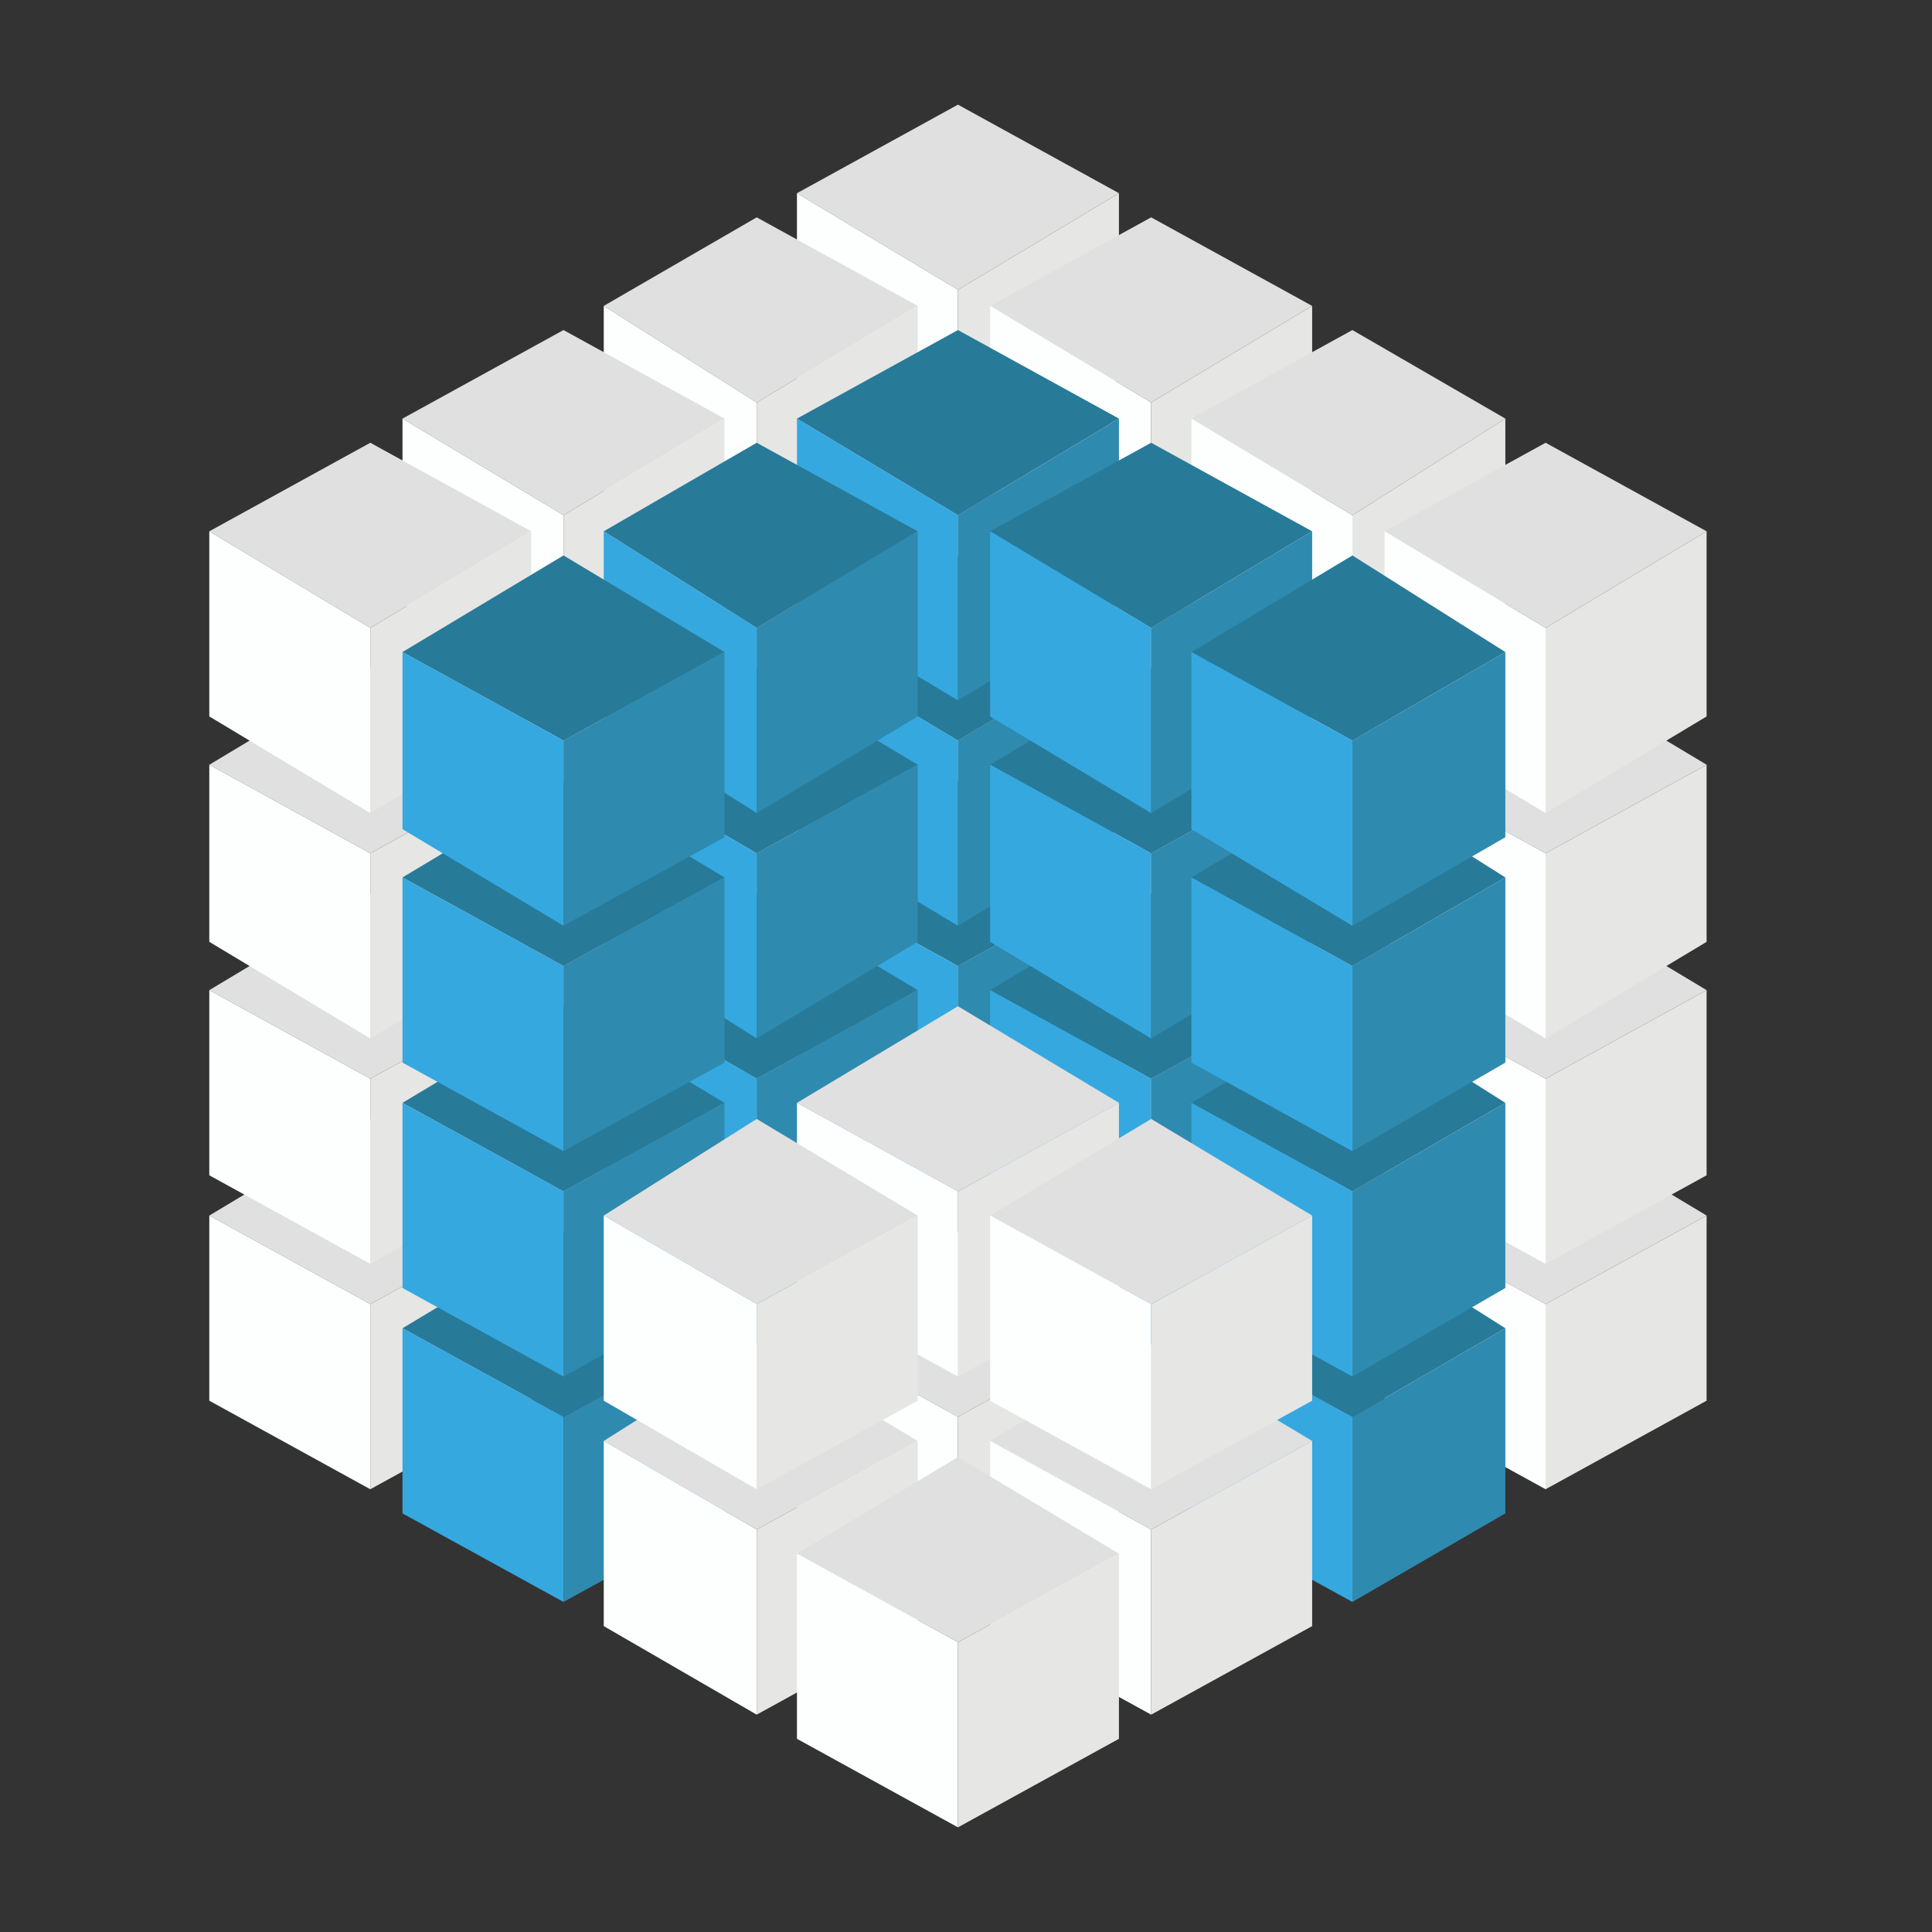 <?xml version="1.0" encoding="utf-8"?>
<!-- Generator: Adobe Illustrator 26.2.1, SVG Export Plug-In . SVG Version: 6.00 Build 0)  -->
<svg version="1.1" id="ic_piv" xmlns="http://www.w3.org/2000/svg" xmlns:xlink="http://www.w3.org/1999/xlink" x="0px" y="0px"
	 viewBox="0 0 24 24" style="enable-background:new 0 0 24 24;" xml:space="preserve">
<rect x="0" y="0" width="24" height="24" fill="#333333" stroke="none"/>
<style type="text/css">
	.st0{fill:none;}
	.st1{fill:#E0E0E0;}
	.st2{fill:#FDFFFF;}
	.st3{fill:#E6E6E4;}
	.st4{fill:#287A99;}
	.st5{fill:#35A8E0;}
	.st6{fill:#2F8AAF;}
</style>
<path id="Rectangle_4543" class="st0" d="M0,0h24v24H0V0z"/>
<g>
	<polygon class="st1" points="11.9,9.7 13.9,10.8 11.9,12 9.9,10.8 	"/>
	<polygon class="st2" points="9.9,10.8 9.9,13.1 11.9,14.3 11.9,12 	"/>
	<polygon class="st3" points="11.9,14.3 11.9,12 13.9,10.8 13.9,13.1 	"/>
	<polygon class="st1" points="14.3,11.1 16.3,12.3 14.3,13.4 12.3,12.3 	"/>
	<polygon class="st2" points="12.3,12.3 12.3,14.5 14.3,15.7 14.3,13.4 	"/>
	<polygon class="st3" points="14.3,15.7 14.3,13.4 16.3,12.3 16.3,14.5 	"/>
	<polygon class="st1" points="16.8,12.5 18.7,13.7 16.8,14.8 14.8,13.7 	"/>
	<polygon class="st2" points="14.8,13.7 14.8,16 16.8,17.1 16.8,14.8 	"/>
	<polygon class="st3" points="16.8,17.1 16.8,14.8 18.7,13.7 18.7,16 	"/>
	<polygon class="st1" points="19.2,13.9 21.2,15.1 19.2,16.2 17.2,15.1 	"/>
	<polygon class="st2" points="17.2,15.1 17.2,17.4 19.2,18.5 19.2,16.2 	"/>
	<polygon class="st3" points="19.2,18.5 19.2,16.2 21.2,15.1 21.2,17.4 	"/>
	<polygon class="st1" points="11.9,6.9 13.9,8 11.9,9.2 9.9,8 	"/>
	<polygon class="st2" points="9.9,8 9.9,10.3 11.9,11.5 11.9,9.2 	"/>
	<polygon class="st3" points="11.9,11.5 11.9,9.2 13.9,8 13.9,10.3 	"/>
	<polygon class="st1" points="14.3,8.3 16.3,9.4 14.3,10.6 12.3,9.4 	"/>
	<polygon class="st2" points="12.3,9.4 12.3,11.7 14.3,12.9 14.3,10.6 	"/>
	<polygon class="st3" points="14.3,12.9 14.3,10.6 16.3,9.4 16.3,11.7 	"/>
	<polygon class="st1" points="16.8,9.7 18.7,10.9 16.8,12 14.8,10.9 	"/>
	<polygon class="st2" points="14.8,10.9 14.8,13.1 16.8,14.3 16.8,12 	"/>
	<polygon class="st3" points="16.8,14.3 16.8,12 18.7,10.9 18.7,13.1 	"/>
	<polygon class="st1" points="19.2,11.1 21.2,12.3 19.2,13.4 17.2,12.3 	"/>
	<polygon class="st2" points="17.2,12.3 17.2,14.6 19.2,15.7 19.2,13.4 	"/>
	<polygon class="st3" points="19.2,15.7 19.2,13.4 21.2,12.3 21.2,14.6 	"/>
	<polygon class="st1" points="11.9,4.1 13.9,5.2 11.9,6.4 9.9,5.2 	"/>
	<polygon class="st2" points="9.9,5.2 9.9,7.5 11.9,8.7 11.9,6.4 	"/>
	<polygon class="st3" points="11.9,8.7 11.9,6.4 13.9,5.2 13.9,7.5 	"/>
	<polygon class="st1" points="14.3,5.5 16.3,6.6 14.3,7.8 12.3,6.6 	"/>
	<polygon class="st2" points="12.3,6.6 12.3,8.9 14.3,10.1 14.3,7.8 	"/>
	<polygon class="st3" points="14.3,10.1 14.3,7.8 16.3,6.6 16.3,8.9 	"/>
	<polygon class="st1" points="16.8,6.9 18.7,8 16.8,9.2 14.8,8 	"/>
	<polygon class="st2" points="14.8,8 14.8,10.3 16.8,11.5 16.8,9.2 	"/>
	<polygon class="st3" points="16.8,11.5 16.8,9.2 18.7,8 18.7,10.3 	"/>
	<polygon class="st1" points="19.2,8.3 21.2,9.5 19.2,10.6 17.2,9.5 	"/>
	<polygon class="st2" points="17.2,9.5 17.2,11.7 19.2,12.9 19.2,10.6 	"/>
	<polygon class="st3" points="19.2,12.9 19.2,10.6 21.2,9.5 21.2,11.7 	"/>
	<polygon class="st1" points="11.9,1.3 13.9,2.4 11.9,3.6 9.9,2.4 	"/>
	<polygon class="st2" points="9.9,2.4 9.9,4.7 11.9,5.9 11.9,3.6 	"/>
	<polygon class="st3" points="11.9,5.9 11.9,3.6 13.9,2.4 13.9,4.7 	"/>
	<polygon class="st1" points="14.3,2.7 16.3,3.8 14.3,5 12.3,3.8 	"/>
	<polygon class="st2" points="12.3,3.8 12.3,6.1 14.3,7.3 14.3,5 	"/>
	<polygon class="st3" points="14.3,7.3 14.3,5 16.3,3.8 16.3,6.1 	"/>
	<polygon class="st1" points="16.8,4.1 18.7,5.2 16.8,6.4 14.8,5.2 	"/>
	<polygon class="st2" points="14.8,5.2 14.8,7.5 16.8,8.7 16.8,6.4 	"/>
	<polygon class="st3" points="16.8,8.7 16.8,6.4 18.7,5.2 18.7,7.5 	"/>
	<polygon class="st1" points="19.2,5.5 21.2,6.6 19.2,7.8 17.2,6.6 	"/>
	<polygon class="st2" points="17.2,6.6 17.2,8.9 19.2,10.1 19.2,7.8 	"/>
	<polygon class="st3" points="19.2,10.1 19.2,7.8 21.2,6.6 21.2,8.9 	"/>
	<polygon class="st1" points="9.4,11.1 11.4,12.3 9.4,13.4 7.5,12.3 	"/>
	<polygon class="st2" points="7.5,12.3 7.5,14.5 9.4,15.7 9.4,13.4 	"/>
	<polygon class="st3" points="9.4,15.7 9.4,13.4 11.4,12.3 11.4,14.5 	"/>
	<polygon class="st4" points="11.9,12.5 13.9,13.7 11.9,14.8 9.9,13.7 	"/>
	<polygon class="st5" points="9.9,13.7 9.9,16 11.9,17.1 11.9,14.8 	"/>
	<polygon class="st6" points="11.9,17.1 11.9,14.8 13.9,13.7 13.9,16 	"/>
	<polygon class="st4" points="14.3,13.9 16.3,15.1 14.3,16.2 12.3,15.1 	"/>
	<polygon class="st5" points="12.3,15.1 12.3,17.4 14.3,18.5 14.3,16.2 	"/>
	<polygon class="st6" points="14.3,18.5 14.3,16.2 16.3,15.1 16.3,17.4 	"/>
	<polygon class="st4" points="16.8,15.3 18.7,16.5 16.8,17.6 14.8,16.5 	"/>
	<polygon class="st5" points="14.8,16.5 14.8,18.8 16.8,19.9 16.8,17.6 	"/>
	<polygon class="st6" points="16.8,19.9 16.8,17.6 18.7,16.5 18.7,18.8 	"/>
	<polygon class="st1" points="9.4,8.3 11.4,9.4 9.4,10.6 7.5,9.4 	"/>
	<polygon class="st2" points="7.5,9.4 7.5,11.7 9.4,12.9 9.4,10.6 	"/>
	<polygon class="st3" points="9.4,12.9 9.4,10.6 11.4,9.4 11.4,11.7 	"/>
	<polygon class="st4" points="11.9,9.7 13.9,10.9 11.9,12 9.9,10.9 	"/>
	<polygon class="st5" points="9.9,10.9 9.9,13.1 11.9,14.3 11.9,12 	"/>
	<polygon class="st6" points="11.9,14.3 11.9,12 13.9,10.9 13.9,13.1 	"/>
	<polygon class="st4" points="14.3,11.1 16.3,12.3 14.3,13.4 12.3,12.3 	"/>
	<polygon class="st5" points="12.3,12.3 12.3,14.6 14.3,15.7 14.3,13.4 	"/>
	<polygon class="st6" points="14.3,15.7 14.3,13.4 16.3,12.3 16.3,14.6 	"/>
	<polygon class="st4" points="16.8,12.5 18.7,13.7 16.8,14.8 14.8,13.7 	"/>
	<polygon class="st5" points="14.8,13.7 14.8,16 16.8,17.1 16.8,14.8 	"/>
	<polygon class="st6" points="16.8,17.1 16.8,14.8 18.7,13.7 18.7,16 	"/>
	<polygon class="st1" points="9.4,5.5 11.4,6.6 9.4,7.8 7.5,6.6 	"/>
	<polygon class="st2" points="7.5,6.6 7.5,8.9 9.4,10.1 9.4,7.8 	"/>
	<polygon class="st3" points="9.4,10.1 9.4,7.8 11.4,6.6 11.4,8.9 	"/>
	<polygon class="st4" points="11.9,6.9 13.9,8 11.9,9.2 9.9,8 	"/>
	<polygon class="st5" points="9.9,8 9.9,10.3 11.9,11.5 11.9,9.2 	"/>
	<polygon class="st6" points="11.9,11.5 11.9,9.2 13.9,8 13.9,10.3 	"/>
	<polygon class="st4" points="14.3,8.3 16.3,9.5 14.3,10.6 12.3,9.5 	"/>
	<polygon class="st5" points="12.3,9.5 12.3,11.7 14.3,12.9 14.3,10.6 	"/>
	<polygon class="st6" points="14.3,12.9 14.3,10.6 16.3,9.5 16.3,11.7 	"/>
	<polygon class="st4" points="16.8,9.7 18.7,10.9 16.8,12 14.8,10.9 	"/>
	<polygon class="st5" points="14.8,10.9 14.8,13.2 16.8,14.3 16.8,12 	"/>
	<polygon class="st6" points="16.8,14.3 16.8,12 18.7,10.9 18.7,13.2 	"/>
	<polygon class="st1" points="9.4,2.7 11.4,3.8 9.4,5 7.5,3.8 	"/>
	<polygon class="st2" points="7.5,3.8 7.5,6.1 9.4,7.3 9.4,5 	"/>
	<polygon class="st3" points="9.4,7.3 9.4,5 11.4,3.8 11.4,6.1 	"/>
	<polygon class="st4" points="11.9,4.1 13.9,5.2 11.9,6.4 9.9,5.2 	"/>
	<polygon class="st5" points="9.9,5.2 9.9,7.5 11.9,8.7 11.9,6.4 	"/>
	<polygon class="st6" points="11.9,8.7 11.9,6.4 13.9,5.2 13.9,7.5 	"/>
	<polygon class="st4" points="14.3,5.5 16.3,6.6 14.3,7.8 12.3,6.6 	"/>
	<polygon class="st5" points="12.3,6.6 12.3,8.9 14.3,10.1 14.3,7.8 	"/>
	<polygon class="st6" points="14.3,10.1 14.3,7.8 16.3,6.6 16.3,8.9 	"/>
	<polygon class="st4" points="16.8,6.9 18.7,8.1 16.8,9.2 14.8,8.1 	"/>
	<polygon class="st5" points="14.8,8.1 14.8,10.3 16.8,11.5 16.8,9.2 	"/>
	<polygon class="st6" points="16.8,11.5 16.8,9.2 18.7,8.1 18.7,10.4 	"/>
	<polygon class="st1" points="7,12.5 9,13.7 7,14.8 5,13.7 	"/>
	<polygon class="st2" points="5,13.7 5,16 7,17.1 7,14.8 	"/>
	<polygon class="st3" points="7,17.1 7,14.8 9,13.7 9,16 	"/>
	<polygon class="st4" points="9.4,13.9 11.4,15.1 9.4,16.2 7.5,15.1 	"/>
	<polygon class="st5" points="7.5,15.1 7.5,17.4 9.4,18.5 9.4,16.2 	"/>
	<polygon class="st6" points="9.4,18.5 9.4,16.2 11.4,15.1 11.4,17.4 	"/>
	<polygon class="st1" points="7,9.7 9,10.9 7,12 5,10.9 	"/>
	<polygon class="st2" points="5,10.9 5,13.1 7,14.3 7,12 	"/>
	<polygon class="st3" points="7,14.3 7,12 9,10.9 9,13.1 	"/>
	<polygon class="st4" points="9.4,11.1 11.4,12.3 9.4,13.4 7.5,12.3 	"/>
	<polygon class="st5" points="7.5,12.3 7.5,14.6 9.4,15.7 9.4,13.4 	"/>
	<polygon class="st6" points="9.4,15.7 9.4,13.4 11.4,12.3 11.4,14.6 	"/>
	<polygon class="st1" points="7,6.9 9,8 7,9.2 5,8 	"/>
	<polygon class="st2" points="5,8 5,10.3 7,11.5 7,9.2 	"/>
	<polygon class="st3" points="7,11.5 7,9.2 9,8 9,10.3 	"/>
	<polygon class="st4" points="9.4,8.3 11.4,9.5 9.4,10.6 7.5,9.5 	"/>
	<polygon class="st5" points="7.5,9.5 7.5,11.7 9.4,12.9 9.4,10.6 	"/>
	<polygon class="st6" points="9.4,12.9 9.4,10.6 11.4,9.5 11.4,11.7 	"/>
	<polygon class="st1" points="7,4.1 9,5.2 7,6.4 5,5.2 	"/>
	<polygon class="st2" points="5,5.2 5,7.5 7,8.7 7,6.4 	"/>
	<polygon class="st3" points="7,8.7 7,6.4 9,5.2 9,7.5 	"/>
	<polygon class="st4" points="9.4,5.5 11.4,6.6 9.4,7.8 7.5,6.6 	"/>
	<polygon class="st5" points="7.5,6.6 7.5,8.9 9.4,10.1 9.4,7.8 	"/>
	<polygon class="st6" points="9.4,10.1 9.4,7.8 11.4,6.6 11.4,8.9 	"/>
	<polygon class="st1" points="4.6,13.9 6.6,15.1 4.6,16.2 2.6,15.1 	"/>
	<polygon class="st2" points="2.6,15.1 2.6,17.4 4.6,18.5 4.6,16.2 	"/>
	<polygon class="st3" points="4.6,18.5 4.6,16.2 6.6,15.1 6.6,17.4 	"/>
	<polygon class="st4" points="7,15.3 9,16.5 7,17.6 5,16.5 	"/>
	<polygon class="st5" points="5,16.5 5,18.8 7,19.9 7,17.6 	"/>
	<polygon class="st6" points="7,19.9 7,17.6 9,16.5 9,18.8 	"/>
	<polygon class="st1" points="4.6,11.1 6.6,12.3 4.6,13.4 2.6,12.3 	"/>
	<polygon class="st2" points="2.6,12.3 2.6,14.6 4.6,15.7 4.6,13.4 	"/>
	<polygon class="st3" points="4.6,15.7 4.6,13.4 6.6,12.3 6.6,14.6 	"/>
	<polygon class="st4" points="7,12.5 9,13.7 7,14.8 5,13.7 	"/>
	<polygon class="st5" points="5,13.7 5,16 7,17.1 7,14.8 	"/>
	<polygon class="st6" points="7,17.1 7,14.8 9,13.7 9,16 	"/>
	<polygon class="st1" points="4.6,8.3 6.6,9.5 4.6,10.6 2.6,9.5 	"/>
	<polygon class="st2" points="2.6,9.5 2.6,11.7 4.6,12.9 4.6,10.6 	"/>
	<polygon class="st3" points="4.6,12.9 4.6,10.6 6.6,9.5 6.6,11.7 	"/>
	<polygon class="st4" points="7,9.7 9,10.9 7,12 5,10.9 	"/>
	<polygon class="st5" points="5,10.9 5,13.2 7,14.3 7,12 	"/>
	<polygon class="st6" points="7,14.3 7,12 9,10.9 9,13.2 	"/>
	<polygon class="st1" points="4.6,5.5 6.6,6.6 4.6,7.8 2.6,6.6 	"/>
	<polygon class="st2" points="2.6,6.6 2.6,8.9 4.6,10.1 4.6,7.8 	"/>
	<polygon class="st3" points="4.6,10.1 4.6,7.8 6.6,6.6 6.6,8.9 	"/>
	<polygon class="st4" points="7,6.9 9,8.1 7,9.2 5,8.1 	"/>
	<polygon class="st5" points="5,8.1 5,10.3 7,11.5 7,9.2 	"/>
	<polygon class="st6" points="7,11.5 7,9.2 9,8.1 9,10.4 	"/>
	<polygon class="st1" points="11.9,15.3 13.9,16.5 11.9,17.6 9.9,16.5 	"/>
	<polygon class="st2" points="9.9,16.5 9.9,18.8 11.9,19.9 11.9,17.6 	"/>
	<polygon class="st3" points="11.9,19.9 11.9,17.6 13.9,16.5 13.9,18.8 	"/>
	<polygon class="st1" points="14.3,16.7 16.3,17.9 14.3,19 12.3,17.9 	"/>
	<polygon class="st2" points="12.3,17.9 12.3,20.2 14.3,21.3 14.3,19 	"/>
	<polygon class="st3" points="14.3,21.3 14.3,19 16.3,17.9 16.3,20.2 	"/>
	<polygon class="st1" points="11.9,12.5 13.9,13.7 11.9,14.8 9.9,13.7 	"/>
	<polygon class="st2" points="9.9,13.7 9.9,16 11.9,17.1 11.9,14.8 	"/>
	<polygon class="st3" points="11.9,17.1 11.9,14.8 13.9,13.7 13.9,16 	"/>
	<polygon class="st1" points="14.3,13.9 16.3,15.1 14.3,16.2 12.3,15.1 	"/>
	<polygon class="st2" points="12.3,15.1 12.3,17.4 14.3,18.5 14.3,16.2 	"/>
	<polygon class="st3" points="14.3,18.5 14.3,16.2 16.3,15.1 16.3,17.4 	"/>
	<polygon class="st1" points="9.4,16.7 11.4,17.9 9.4,19 7.5,17.9 	"/>
	<polygon class="st2" points="7.5,17.9 7.5,20.2 9.4,21.3 9.4,19 	"/>
	<polygon class="st3" points="9.4,21.3 9.4,19 11.4,17.9 11.4,20.2 	"/>
	<polygon class="st1" points="11.9,18.1 13.9,19.3 11.9,20.4 9.9,19.3 	"/>
	<polygon class="st2" points="9.9,19.3 9.9,21.6 11.9,22.7 11.9,20.4 	"/>
	<polygon class="st3" points="11.9,22.7 11.9,20.4 13.9,19.3 13.9,21.6 	"/>
	<polygon class="st1" points="9.4,13.9 11.4,15.1 9.4,16.2 7.5,15.1 	"/>
	<polygon class="st2" points="7.5,15.1 7.5,17.4 9.4,18.5 9.4,16.2 	"/>
	<polygon class="st3" points="9.4,18.5 9.4,16.2 11.4,15.1 11.4,17.4 	"/>
</g>
</svg>
